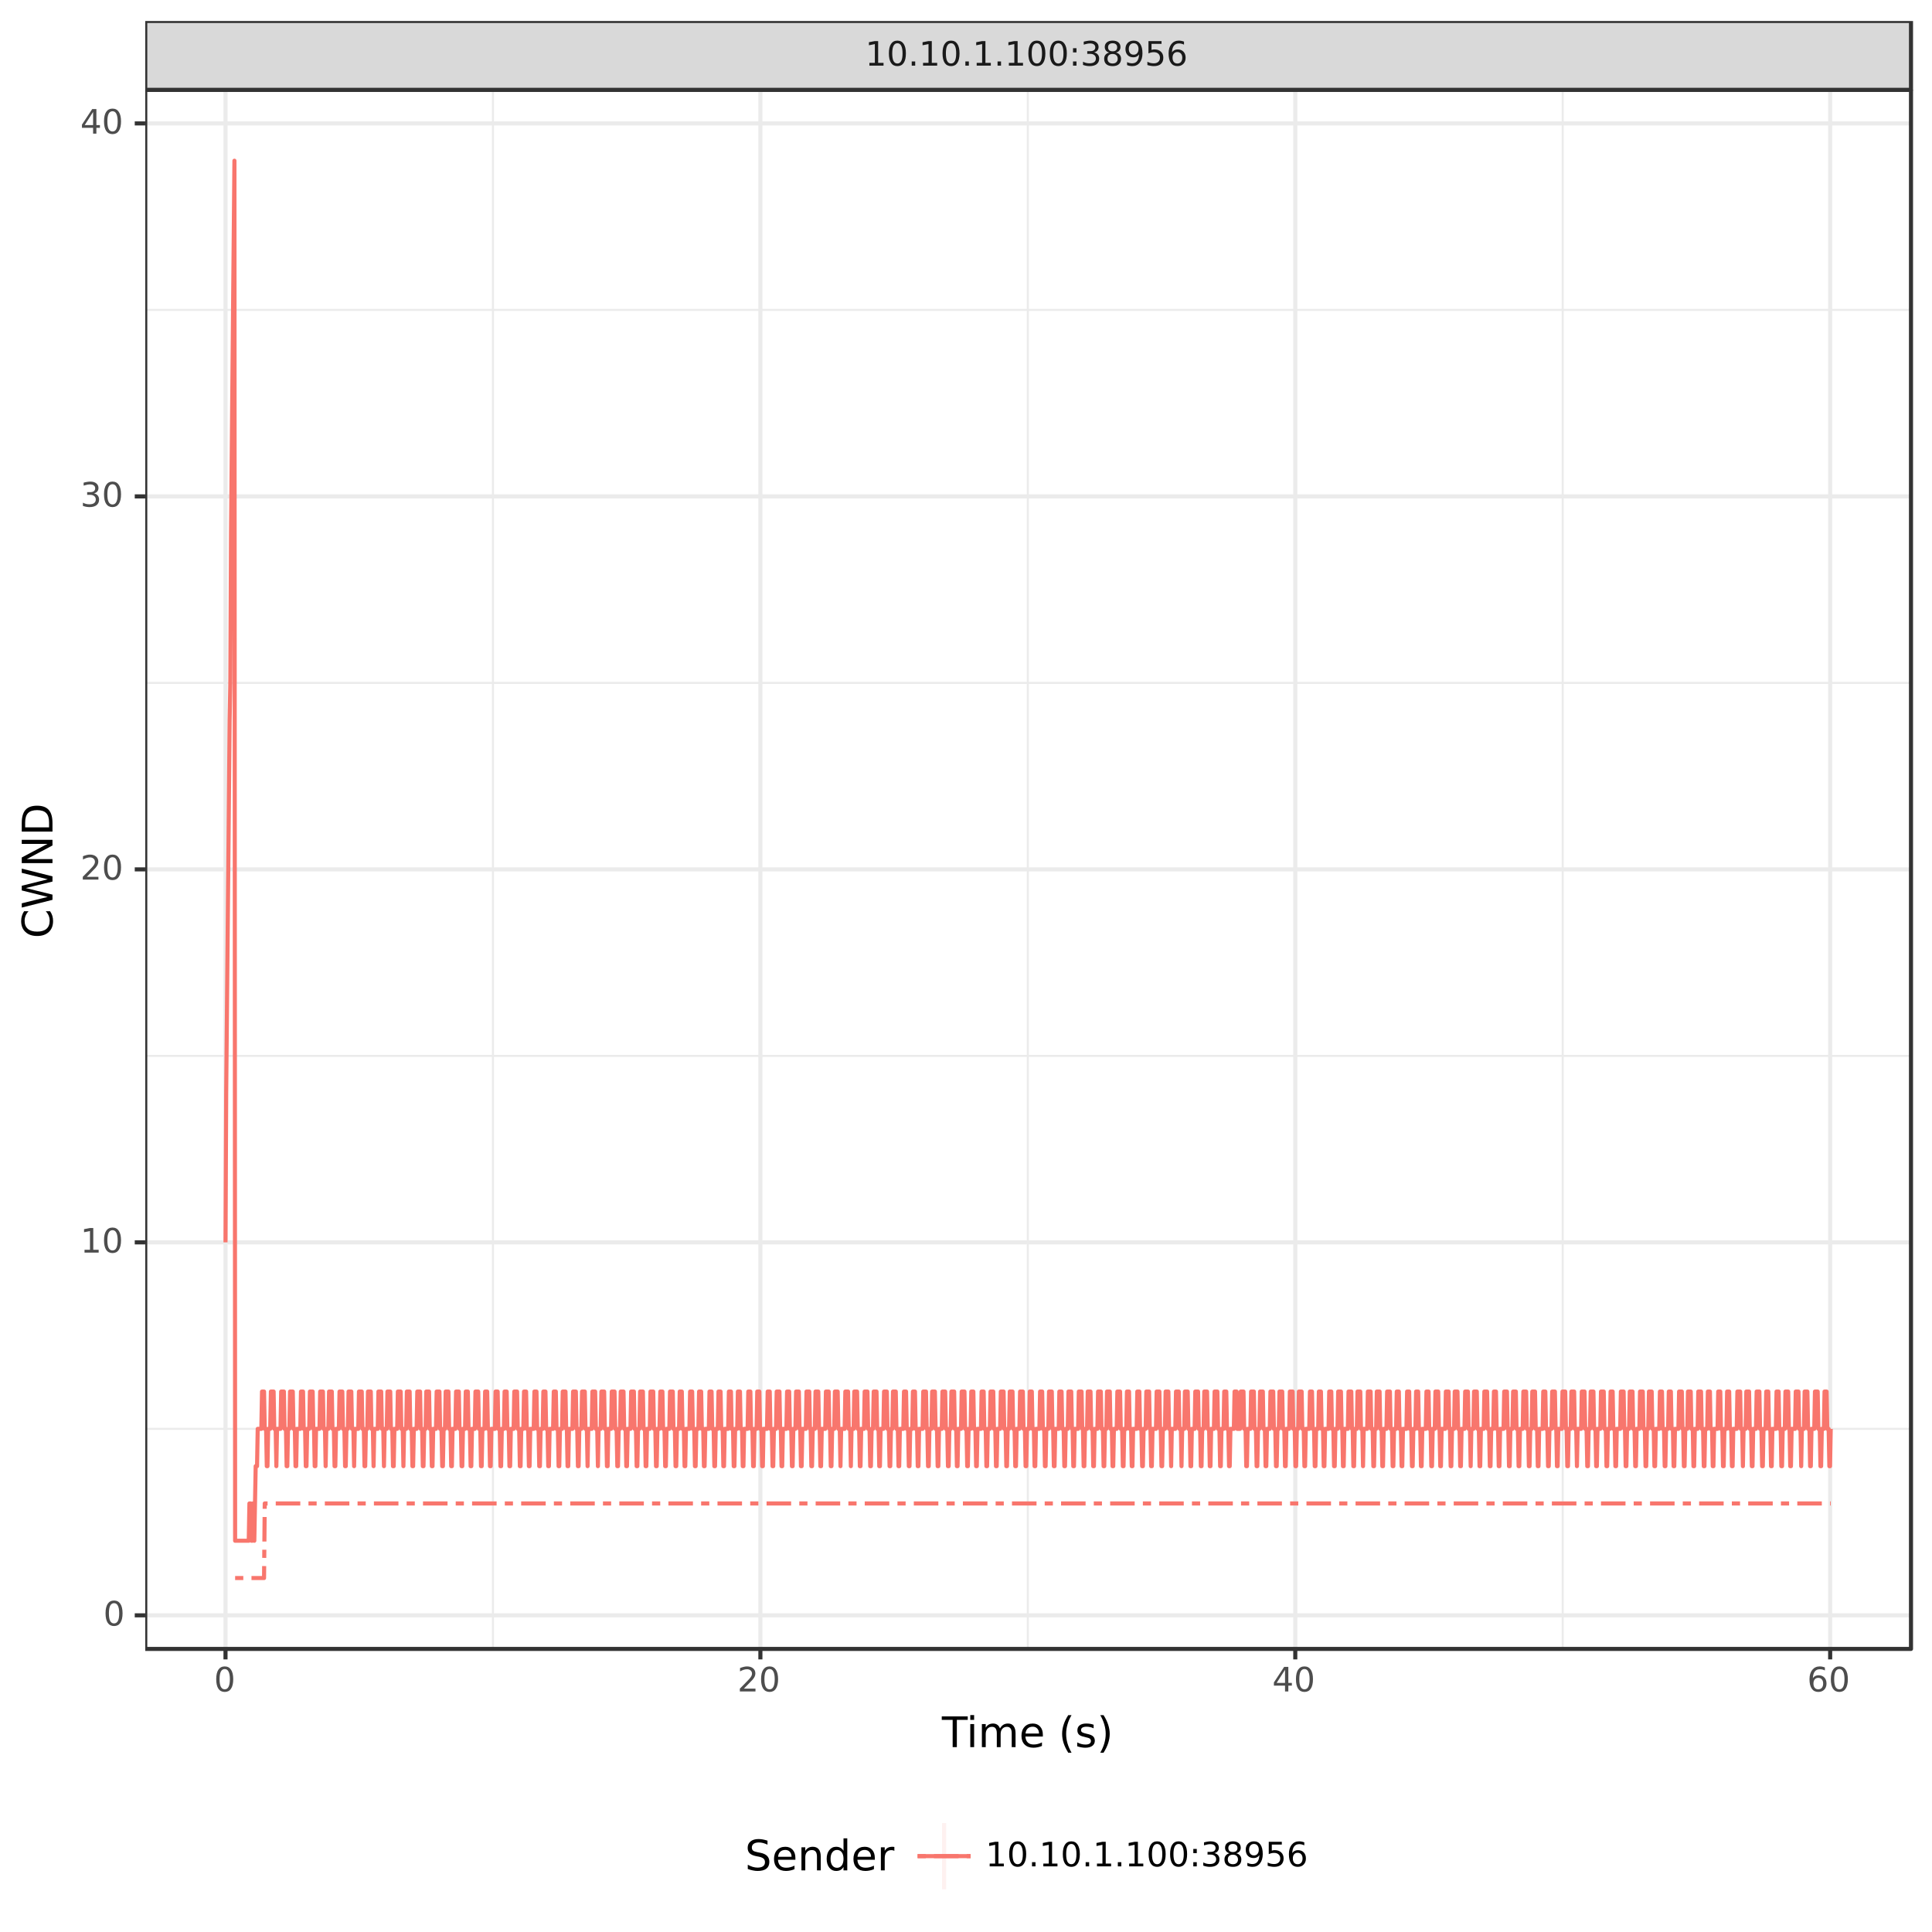 <?xml version="1.0" encoding="UTF-8"?>
<svg xmlns="http://www.w3.org/2000/svg" xmlns:xlink="http://www.w3.org/1999/xlink" width="504pt" height="504pt" viewBox="0 0 504 504" version="1.1">
<defs>
<g>
<symbol overflow="visible" id="glyph0-0">
<path style="stroke:none;" d="M 0.438 1.562 L 0.438 -6.203 L 4.844 -6.203 L 4.844 1.562 Z M 0.938 1.062 L 4.344 1.062 L 4.344 -5.703 L 0.938 -5.703 Z M 0.938 1.062 "/>
</symbol>
<symbol overflow="visible" id="glyph0-1">
<path style="stroke:none;" d="M 1.094 -0.734 L 2.516 -0.734 L 2.516 -5.625 L 0.969 -5.312 L 0.969 -6.109 L 2.5 -6.406 L 3.375 -6.406 L 3.375 -0.734 L 4.781 -0.734 L 4.781 0 L 1.094 0 Z M 1.094 -0.734 "/>
</symbol>
<symbol overflow="visible" id="glyph0-2">
<path style="stroke:none;" d="M 2.797 -5.844 C 2.348 -5.844 2.008 -5.617 1.781 -5.172 C 1.562 -4.734 1.453 -4.078 1.453 -3.203 C 1.453 -2.316 1.562 -1.656 1.781 -1.219 C 2.008 -0.781 2.348 -0.562 2.797 -0.562 C 3.242 -0.562 3.578 -0.781 3.797 -1.219 C 4.023 -1.656 4.141 -2.316 4.141 -3.203 C 4.141 -4.078 4.023 -4.734 3.797 -5.172 C 3.578 -5.617 3.242 -5.844 2.797 -5.844 Z M 2.797 -6.531 C 3.516 -6.531 4.062 -6.242 4.438 -5.672 C 4.82 -5.109 5.016 -4.285 5.016 -3.203 C 5.016 -2.117 4.82 -1.289 4.438 -0.719 C 4.062 -0.156 3.516 0.125 2.797 0.125 C 2.078 0.125 1.523 -0.156 1.141 -0.719 C 0.766 -1.289 0.578 -2.117 0.578 -3.203 C 0.578 -4.285 0.766 -5.109 1.141 -5.672 C 1.523 -6.242 2.078 -6.531 2.797 -6.531 Z M 2.797 -6.531 "/>
</symbol>
<symbol overflow="visible" id="glyph0-3">
<path style="stroke:none;" d="M 0.938 -1.094 L 1.844 -1.094 L 1.844 0 L 0.938 0 Z M 0.938 -1.094 "/>
</symbol>
<symbol overflow="visible" id="glyph0-4">
<path style="stroke:none;" d="M 1.031 -1.094 L 1.938 -1.094 L 1.938 0 L 1.031 0 Z M 1.031 -4.547 L 1.938 -4.547 L 1.938 -3.453 L 1.031 -3.453 Z M 1.031 -4.547 "/>
</symbol>
<symbol overflow="visible" id="glyph0-5">
<path style="stroke:none;" d="M 3.562 -3.453 C 3.977 -3.367 4.301 -3.188 4.531 -2.906 C 4.77 -2.625 4.891 -2.273 4.891 -1.859 C 4.891 -1.234 4.672 -0.742 4.234 -0.391 C 3.805 -0.047 3.191 0.125 2.391 0.125 C 2.117 0.125 1.836 0.098 1.547 0.047 C 1.266 -0.004 0.973 -0.082 0.672 -0.188 L 0.672 -1.031 C 0.91 -0.895 1.172 -0.789 1.453 -0.719 C 1.742 -0.645 2.047 -0.609 2.359 -0.609 C 2.898 -0.609 3.312 -0.711 3.594 -0.922 C 3.883 -1.141 4.031 -1.453 4.031 -1.859 C 4.031 -2.242 3.895 -2.539 3.625 -2.75 C 3.363 -2.969 3 -3.078 2.531 -3.078 L 1.781 -3.078 L 1.781 -3.781 L 2.562 -3.781 C 2.988 -3.781 3.312 -3.863 3.531 -4.031 C 3.758 -4.207 3.875 -4.457 3.875 -4.781 C 3.875 -5.102 3.754 -5.352 3.516 -5.531 C 3.285 -5.707 2.957 -5.797 2.531 -5.797 C 2.289 -5.797 2.035 -5.77 1.766 -5.719 C 1.492 -5.664 1.191 -5.586 0.859 -5.484 L 0.859 -6.25 C 1.191 -6.344 1.5 -6.41 1.781 -6.453 C 2.07 -6.504 2.348 -6.531 2.609 -6.531 C 3.266 -6.531 3.781 -6.379 4.156 -6.078 C 4.539 -5.773 4.734 -5.367 4.734 -4.859 C 4.734 -4.504 4.629 -4.203 4.422 -3.953 C 4.223 -3.711 3.938 -3.547 3.562 -3.453 Z M 3.562 -3.453 "/>
</symbol>
<symbol overflow="visible" id="glyph0-6">
<path style="stroke:none;" d="M 2.797 -3.047 C 2.379 -3.047 2.051 -2.938 1.812 -2.719 C 1.582 -2.5 1.469 -2.191 1.469 -1.797 C 1.469 -1.41 1.582 -1.109 1.812 -0.891 C 2.051 -0.672 2.379 -0.562 2.797 -0.562 C 3.211 -0.562 3.535 -0.672 3.766 -0.891 C 4.004 -1.117 4.125 -1.422 4.125 -1.797 C 4.125 -2.191 4.004 -2.5 3.766 -2.719 C 3.535 -2.938 3.211 -3.047 2.797 -3.047 Z M 1.922 -3.422 C 1.555 -3.504 1.27 -3.672 1.062 -3.922 C 0.852 -4.18 0.75 -4.492 0.75 -4.859 C 0.75 -5.379 0.93 -5.785 1.297 -6.078 C 1.66 -6.379 2.16 -6.531 2.797 -6.531 C 3.43 -6.531 3.93 -6.379 4.297 -6.078 C 4.66 -5.785 4.844 -5.379 4.844 -4.859 C 4.844 -4.492 4.738 -4.18 4.531 -3.922 C 4.32 -3.672 4.035 -3.504 3.672 -3.422 C 4.086 -3.316 4.41 -3.125 4.641 -2.844 C 4.879 -2.562 5 -2.211 5 -1.797 C 5 -1.18 4.805 -0.707 4.422 -0.375 C 4.047 -0.039 3.504 0.125 2.797 0.125 C 2.086 0.125 1.539 -0.039 1.156 -0.375 C 0.781 -0.707 0.594 -1.18 0.594 -1.797 C 0.594 -2.211 0.707 -2.562 0.938 -2.844 C 1.176 -3.125 1.504 -3.316 1.922 -3.422 Z M 1.609 -4.781 C 1.609 -4.445 1.711 -4.188 1.922 -4 C 2.129 -3.82 2.422 -3.734 2.797 -3.734 C 3.172 -3.734 3.461 -3.82 3.672 -4 C 3.879 -4.188 3.984 -4.445 3.984 -4.781 C 3.984 -5.113 3.879 -5.375 3.672 -5.562 C 3.461 -5.75 3.172 -5.844 2.797 -5.844 C 2.422 -5.844 2.129 -5.75 1.922 -5.562 C 1.711 -5.375 1.609 -5.113 1.609 -4.781 Z M 1.609 -4.781 "/>
</symbol>
<symbol overflow="visible" id="glyph0-7">
<path style="stroke:none;" d="M 0.969 -0.141 L 0.969 -0.922 C 1.188 -0.816 1.406 -0.738 1.625 -0.688 C 1.852 -0.633 2.07 -0.609 2.281 -0.609 C 2.852 -0.609 3.289 -0.801 3.594 -1.188 C 3.895 -1.57 4.066 -2.156 4.109 -2.938 C 3.941 -2.688 3.727 -2.492 3.469 -2.359 C 3.219 -2.234 2.941 -2.172 2.641 -2.172 C 1.992 -2.172 1.484 -2.363 1.109 -2.75 C 0.734 -3.145 0.547 -3.676 0.547 -4.344 C 0.547 -5 0.738 -5.523 1.125 -5.922 C 1.52 -6.328 2.039 -6.531 2.688 -6.531 C 3.438 -6.531 4.004 -6.242 4.391 -5.672 C 4.785 -5.109 4.984 -4.285 4.984 -3.203 C 4.984 -2.191 4.742 -1.383 4.266 -0.781 C 3.785 -0.176 3.141 0.125 2.328 0.125 C 2.109 0.125 1.883 0.102 1.656 0.062 C 1.438 0.02 1.207 -0.047 0.969 -0.141 Z M 2.688 -2.859 C 3.082 -2.859 3.391 -2.988 3.609 -3.25 C 3.836 -3.52 3.953 -3.883 3.953 -4.344 C 3.953 -4.801 3.836 -5.164 3.609 -5.438 C 3.391 -5.707 3.082 -5.844 2.688 -5.844 C 2.301 -5.844 1.992 -5.707 1.766 -5.438 C 1.535 -5.164 1.422 -4.801 1.422 -4.344 C 1.422 -3.883 1.535 -3.52 1.766 -3.25 C 1.992 -2.988 2.301 -2.859 2.688 -2.859 Z M 2.688 -2.859 "/>
</symbol>
<symbol overflow="visible" id="glyph0-8">
<path style="stroke:none;" d="M 0.953 -6.406 L 4.359 -6.406 L 4.359 -5.688 L 1.75 -5.688 L 1.75 -4.109 C 1.875 -4.148 2 -4.18 2.125 -4.203 C 2.25 -4.223 2.375 -4.234 2.5 -4.234 C 3.219 -4.234 3.785 -4.035 4.203 -3.641 C 4.617 -3.254 4.828 -2.727 4.828 -2.062 C 4.828 -1.363 4.613 -0.82 4.188 -0.438 C 3.758 -0.062 3.148 0.125 2.359 0.125 C 2.098 0.125 1.828 0.098 1.547 0.047 C 1.266 0.004 0.973 -0.062 0.672 -0.156 L 0.672 -1.016 C 0.93 -0.879 1.195 -0.773 1.469 -0.703 C 1.75 -0.641 2.039 -0.609 2.344 -0.609 C 2.844 -0.609 3.234 -0.738 3.516 -1 C 3.805 -1.258 3.953 -1.613 3.953 -2.062 C 3.953 -2.508 3.805 -2.863 3.516 -3.125 C 3.234 -3.383 2.844 -3.516 2.344 -3.516 C 2.113 -3.516 1.883 -3.488 1.656 -3.438 C 1.426 -3.383 1.191 -3.301 0.953 -3.188 Z M 0.953 -6.406 "/>
</symbol>
<symbol overflow="visible" id="glyph0-9">
<path style="stroke:none;" d="M 2.906 -3.547 C 2.508 -3.547 2.195 -3.41 1.969 -3.141 C 1.75 -2.879 1.641 -2.52 1.641 -2.062 C 1.641 -1.594 1.75 -1.223 1.969 -0.953 C 2.195 -0.691 2.508 -0.562 2.906 -0.562 C 3.289 -0.562 3.598 -0.691 3.828 -0.953 C 4.055 -1.223 4.172 -1.594 4.172 -2.062 C 4.172 -2.52 4.055 -2.879 3.828 -3.141 C 3.598 -3.41 3.289 -3.547 2.906 -3.547 Z M 4.625 -6.266 L 4.625 -5.484 C 4.406 -5.586 4.188 -5.664 3.969 -5.719 C 3.75 -5.77 3.531 -5.797 3.312 -5.797 C 2.738 -5.797 2.301 -5.602 2 -5.219 C 1.695 -4.832 1.523 -4.25 1.484 -3.469 C 1.648 -3.719 1.859 -3.906 2.109 -4.031 C 2.367 -4.164 2.648 -4.234 2.953 -4.234 C 3.598 -4.234 4.109 -4.035 4.484 -3.641 C 4.859 -3.254 5.047 -2.727 5.047 -2.062 C 5.047 -1.395 4.848 -0.863 4.453 -0.469 C 4.066 -0.07 3.551 0.125 2.906 0.125 C 2.164 0.125 1.598 -0.156 1.203 -0.719 C 0.805 -1.289 0.609 -2.117 0.609 -3.203 C 0.609 -4.211 0.848 -5.02 1.328 -5.625 C 1.816 -6.227 2.461 -6.531 3.266 -6.531 C 3.484 -6.531 3.703 -6.508 3.922 -6.469 C 4.148 -6.426 4.383 -6.359 4.625 -6.266 Z M 4.625 -6.266 "/>
</symbol>
<symbol overflow="visible" id="glyph0-10">
<path style="stroke:none;" d="M 1.688 -0.734 L 4.719 -0.734 L 4.719 0 L 0.641 0 L 0.641 -0.734 C 0.973 -1.066 1.422 -1.52 1.984 -2.094 C 2.555 -2.676 2.914 -3.051 3.062 -3.219 C 3.344 -3.531 3.535 -3.789 3.641 -4 C 3.754 -4.219 3.812 -4.43 3.812 -4.641 C 3.812 -4.984 3.691 -5.258 3.453 -5.469 C 3.211 -5.688 2.898 -5.797 2.516 -5.797 C 2.242 -5.797 1.957 -5.75 1.656 -5.656 C 1.352 -5.562 1.031 -5.422 0.688 -5.234 L 0.688 -6.109 C 1.039 -6.242 1.367 -6.348 1.672 -6.422 C 1.973 -6.492 2.25 -6.531 2.5 -6.531 C 3.164 -6.531 3.695 -6.363 4.094 -6.031 C 4.488 -5.695 4.688 -5.254 4.688 -4.703 C 4.688 -4.43 4.633 -4.176 4.531 -3.938 C 4.438 -3.707 4.258 -3.43 4 -3.109 C 3.926 -3.023 3.695 -2.785 3.312 -2.391 C 2.926 -1.992 2.383 -1.441 1.688 -0.734 Z M 1.688 -0.734 "/>
</symbol>
<symbol overflow="visible" id="glyph0-11">
<path style="stroke:none;" d="M 3.328 -5.656 L 1.141 -2.234 L 3.328 -2.234 Z M 3.094 -6.406 L 4.188 -6.406 L 4.188 -2.234 L 5.109 -2.234 L 5.109 -1.516 L 4.188 -1.516 L 4.188 0 L 3.328 0 L 3.328 -1.516 L 0.422 -1.516 L 0.422 -2.344 Z M 3.094 -6.406 "/>
</symbol>
<symbol overflow="visible" id="glyph1-0">
<path style="stroke:none;" d="M 0.547 1.938 L 0.547 -7.75 L 6.047 -7.75 L 6.047 1.938 Z M 1.172 1.328 L 5.438 1.328 L 5.438 -7.141 L 1.172 -7.141 Z M 1.172 1.328 "/>
</symbol>
<symbol overflow="visible" id="glyph1-1">
<path style="stroke:none;" d="M -0.031 -8.016 L 6.75 -8.016 L 6.75 -7.109 L 3.906 -7.109 L 3.906 0 L 2.812 0 L 2.812 -7.109 L -0.031 -7.109 Z M -0.031 -8.016 "/>
</symbol>
<symbol overflow="visible" id="glyph1-2">
<path style="stroke:none;" d="M 1.031 -6.016 L 2.031 -6.016 L 2.031 0 L 1.031 0 Z M 1.031 -8.359 L 2.031 -8.359 L 2.031 -7.109 L 1.031 -7.109 Z M 1.031 -8.359 "/>
</symbol>
<symbol overflow="visible" id="glyph1-3">
<path style="stroke:none;" d="M 5.719 -4.859 C 5.969 -5.305 6.266 -5.633 6.609 -5.844 C 6.953 -6.051 7.359 -6.156 7.828 -6.156 C 8.453 -6.156 8.93 -5.938 9.266 -5.5 C 9.609 -5.062 9.781 -4.438 9.781 -3.625 L 9.781 0 L 8.781 0 L 8.781 -3.594 C 8.781 -4.176 8.676 -4.602 8.469 -4.875 C 8.27 -5.156 7.961 -5.297 7.547 -5.297 C 7.035 -5.297 6.629 -5.125 6.328 -4.781 C 6.035 -4.445 5.891 -3.988 5.891 -3.406 L 5.891 0 L 4.891 0 L 4.891 -3.594 C 4.891 -4.176 4.785 -4.602 4.578 -4.875 C 4.379 -5.156 4.066 -5.297 3.641 -5.297 C 3.141 -5.297 2.738 -5.125 2.438 -4.781 C 2.145 -4.445 2 -3.988 2 -3.406 L 2 0 L 1 0 L 1 -6.016 L 2 -6.016 L 2 -5.078 C 2.219 -5.453 2.484 -5.723 2.797 -5.891 C 3.117 -6.066 3.492 -6.156 3.922 -6.156 C 4.359 -6.156 4.727 -6.047 5.031 -5.828 C 5.344 -5.609 5.57 -5.285 5.719 -4.859 Z M 5.719 -4.859 "/>
</symbol>
<symbol overflow="visible" id="glyph1-4">
<path style="stroke:none;" d="M 6.188 -3.25 L 6.188 -2.766 L 1.641 -2.766 C 1.68 -2.086 1.883 -1.57 2.25 -1.219 C 2.613 -0.863 3.125 -0.688 3.781 -0.688 C 4.164 -0.688 4.535 -0.734 4.891 -0.828 C 5.242 -0.922 5.598 -1.055 5.953 -1.234 L 5.953 -0.312 C 5.598 -0.156 5.234 -0.039 4.859 0.031 C 4.484 0.113 4.109 0.156 3.734 0.156 C 2.766 0.156 2 -0.117 1.438 -0.672 C 0.883 -1.234 0.609 -1.992 0.609 -2.953 C 0.609 -3.93 0.875 -4.707 1.406 -5.281 C 1.938 -5.863 2.656 -6.156 3.562 -6.156 C 4.363 -6.156 5 -5.895 5.469 -5.375 C 5.945 -4.852 6.188 -4.145 6.188 -3.25 Z M 5.188 -3.547 C 5.188 -4.086 5.035 -4.52 4.734 -4.844 C 4.441 -5.164 4.051 -5.328 3.562 -5.328 C 3.008 -5.328 2.566 -5.172 2.234 -4.859 C 1.91 -4.547 1.723 -4.109 1.672 -3.547 Z M 5.188 -3.547 "/>
</symbol>
<symbol overflow="visible" id="glyph1-5">
<path style="stroke:none;" d=""/>
</symbol>
<symbol overflow="visible" id="glyph1-6">
<path style="stroke:none;" d="M 3.406 -8.344 C 2.926 -7.52 2.57 -6.703 2.344 -5.891 C 2.113 -5.086 2 -4.273 2 -3.453 C 2 -2.629 2.113 -1.812 2.344 -1 C 2.582 -0.188 2.938 0.629 3.406 1.453 L 2.547 1.453 C 2.016 0.609 1.613 -0.219 1.344 -1.031 C 1.082 -1.844 0.953 -2.648 0.953 -3.453 C 0.953 -4.254 1.082 -5.055 1.344 -5.859 C 1.602 -6.672 2.004 -7.5 2.547 -8.344 Z M 3.406 -8.344 "/>
</symbol>
<symbol overflow="visible" id="glyph1-7">
<path style="stroke:none;" d="M 4.875 -5.844 L 4.875 -4.906 C 4.594 -5.051 4.301 -5.156 4 -5.219 C 3.695 -5.289 3.383 -5.328 3.062 -5.328 C 2.57 -5.328 2.203 -5.25 1.953 -5.094 C 1.711 -4.945 1.594 -4.727 1.594 -4.438 C 1.594 -4.207 1.68 -4.023 1.859 -3.891 C 2.035 -3.766 2.391 -3.641 2.922 -3.516 L 3.25 -3.438 C 3.957 -3.289 4.457 -3.078 4.75 -2.797 C 5.039 -2.523 5.188 -2.145 5.188 -1.656 C 5.188 -1.102 4.969 -0.66 4.531 -0.328 C 4.094 -0.004 3.484 0.156 2.703 0.156 C 2.379 0.156 2.039 0.125 1.688 0.062 C 1.344 0 0.977 -0.094 0.594 -0.219 L 0.594 -1.234 C 0.957 -1.047 1.316 -0.906 1.672 -0.812 C 2.023 -0.719 2.379 -0.672 2.734 -0.672 C 3.191 -0.672 3.547 -0.75 3.797 -0.906 C 4.047 -1.07 4.172 -1.297 4.172 -1.578 C 4.172 -1.848 4.082 -2.055 3.906 -2.203 C 3.727 -2.348 3.332 -2.484 2.719 -2.609 L 2.375 -2.703 C 1.758 -2.828 1.316 -3.02 1.047 -3.281 C 0.773 -3.551 0.641 -3.922 0.641 -4.391 C 0.641 -4.953 0.836 -5.383 1.234 -5.688 C 1.641 -6 2.211 -6.156 2.953 -6.156 C 3.316 -6.156 3.66 -6.129 3.984 -6.078 C 4.305 -6.023 4.602 -5.945 4.875 -5.844 Z M 4.875 -5.844 "/>
</symbol>
<symbol overflow="visible" id="glyph1-8">
<path style="stroke:none;" d="M 0.875 -8.344 L 1.734 -8.344 C 2.273 -7.5 2.676 -6.672 2.938 -5.859 C 3.207 -5.055 3.344 -4.254 3.344 -3.453 C 3.344 -2.648 3.207 -1.844 2.938 -1.031 C 2.676 -0.219 2.273 0.609 1.734 1.453 L 0.875 1.453 C 1.352 0.629 1.707 -0.188 1.938 -1 C 2.176 -1.812 2.297 -2.629 2.297 -3.453 C 2.297 -4.273 2.176 -5.086 1.938 -5.891 C 1.707 -6.703 1.352 -7.52 0.875 -8.344 Z M 0.875 -8.344 "/>
</symbol>
<symbol overflow="visible" id="glyph1-9">
<path style="stroke:none;" d="M 5.891 -7.75 L 5.891 -6.703 C 5.473 -6.898 5.082 -7.047 4.719 -7.141 C 4.352 -7.234 4 -7.281 3.656 -7.281 C 3.07 -7.281 2.617 -7.164 2.297 -6.938 C 1.973 -6.707 1.812 -6.383 1.812 -5.969 C 1.812 -5.613 1.914 -5.344 2.125 -5.156 C 2.344 -4.977 2.75 -4.832 3.344 -4.719 L 4 -4.594 C 4.812 -4.438 5.41 -4.16 5.797 -3.766 C 6.18 -3.379 6.375 -2.863 6.375 -2.219 C 6.375 -1.438 6.113 -0.844 5.594 -0.438 C 5.07 -0.039 4.305 0.156 3.297 0.156 C 2.922 0.156 2.516 0.109 2.078 0.016 C 1.648 -0.066 1.207 -0.191 0.75 -0.359 L 0.75 -1.469 C 1.195 -1.219 1.629 -1.031 2.047 -0.906 C 2.473 -0.781 2.891 -0.719 3.297 -0.719 C 3.922 -0.719 4.398 -0.836 4.734 -1.078 C 5.066 -1.328 5.234 -1.676 5.234 -2.125 C 5.234 -2.52 5.113 -2.828 4.875 -3.047 C 4.633 -3.273 4.238 -3.445 3.688 -3.562 L 3.031 -3.688 C 2.219 -3.844 1.629 -4.094 1.266 -4.438 C 0.898 -4.781 0.719 -5.258 0.719 -5.875 C 0.719 -6.582 0.969 -7.141 1.469 -7.547 C 1.969 -7.961 2.66 -8.172 3.547 -8.172 C 3.922 -8.172 4.301 -8.133 4.688 -8.062 C 5.082 -7.988 5.484 -7.883 5.891 -7.75 Z M 5.891 -7.75 "/>
</symbol>
<symbol overflow="visible" id="glyph1-10">
<path style="stroke:none;" d="M 6.031 -3.625 L 6.031 0 L 5.047 0 L 5.047 -3.594 C 5.047 -4.164 4.938 -4.594 4.719 -4.875 C 4.5 -5.156 4.164 -5.297 3.719 -5.297 C 3.188 -5.297 2.766 -5.125 2.453 -4.781 C 2.148 -4.445 2 -3.988 2 -3.406 L 2 0 L 1 0 L 1 -6.016 L 2 -6.016 L 2 -5.078 C 2.227 -5.441 2.504 -5.711 2.828 -5.891 C 3.148 -6.066 3.52 -6.156 3.938 -6.156 C 4.625 -6.156 5.145 -5.941 5.5 -5.516 C 5.852 -5.086 6.031 -4.457 6.031 -3.625 Z M 6.031 -3.625 "/>
</symbol>
<symbol overflow="visible" id="glyph1-11">
<path style="stroke:none;" d="M 5 -5.109 L 5 -8.359 L 5.984 -8.359 L 5.984 0 L 5 0 L 5 -0.906 C 4.789 -0.539 4.523 -0.27 4.203 -0.094 C 3.891 0.07 3.508 0.156 3.062 0.156 C 2.344 0.156 1.754 -0.129 1.297 -0.703 C 0.836 -1.285 0.609 -2.051 0.609 -3 C 0.609 -3.945 0.836 -4.707 1.297 -5.281 C 1.754 -5.863 2.344 -6.156 3.062 -6.156 C 3.508 -6.156 3.891 -6.066 4.203 -5.891 C 4.523 -5.723 4.789 -5.461 5 -5.109 Z M 1.625 -3 C 1.625 -2.27 1.773 -1.695 2.078 -1.281 C 2.379 -0.875 2.789 -0.672 3.312 -0.672 C 3.832 -0.672 4.242 -0.875 4.547 -1.281 C 4.848 -1.695 5 -2.27 5 -3 C 5 -3.727 4.848 -4.297 4.547 -4.703 C 4.242 -5.117 3.832 -5.328 3.312 -5.328 C 2.789 -5.328 2.379 -5.117 2.078 -4.703 C 1.773 -4.297 1.625 -3.727 1.625 -3 Z M 1.625 -3 "/>
</symbol>
<symbol overflow="visible" id="glyph1-12">
<path style="stroke:none;" d="M 4.516 -5.094 C 4.41 -5.156 4.289 -5.203 4.156 -5.234 C 4.031 -5.266 3.891 -5.281 3.734 -5.281 C 3.172 -5.281 2.738 -5.098 2.438 -4.734 C 2.145 -4.367 2 -3.848 2 -3.172 L 2 0 L 1 0 L 1 -6.016 L 2 -6.016 L 2 -5.078 C 2.195 -5.441 2.461 -5.711 2.797 -5.891 C 3.129 -6.066 3.535 -6.156 4.016 -6.156 C 4.086 -6.156 4.16 -6.148 4.234 -6.141 C 4.316 -6.141 4.41 -6.129 4.516 -6.109 Z M 4.516 -5.094 "/>
</symbol>
<symbol overflow="visible" id="glyph2-0">
<path style="stroke:none;" d="M 1.938 -0.547 L -7.75 -0.547 L -7.75 -6.047 L 1.938 -6.047 Z M 1.328 -1.172 L 1.328 -5.438 L -7.141 -5.438 L -7.141 -1.172 Z M 1.328 -1.172 "/>
</symbol>
<symbol overflow="visible" id="glyph2-1">
<path style="stroke:none;" d="M -7.406 -7.078 L -6.25 -7.078 C -6.594 -6.711 -6.848 -6.32 -7.016 -5.906 C -7.18 -5.5 -7.266 -5.062 -7.266 -4.594 C -7.266 -3.676 -6.984 -2.973 -6.422 -2.484 C -5.867 -2.004 -5.062 -1.766 -4 -1.766 C -2.945 -1.766 -2.141 -2.004 -1.578 -2.484 C -1.016 -2.973 -0.734 -3.676 -0.734 -4.594 C -0.734 -5.062 -0.816 -5.5 -0.984 -5.906 C -1.148 -6.32 -1.406 -6.711 -1.75 -7.078 L -0.625 -7.078 C -0.363 -6.703 -0.164 -6.301 -0.031 -5.875 C 0.094 -5.457 0.156 -5.008 0.156 -4.531 C 0.156 -3.32 -0.211 -2.367 -0.953 -1.672 C -1.703 -0.973 -2.719 -0.625 -4 -0.625 C -5.289 -0.625 -6.305 -0.973 -7.047 -1.672 C -7.797 -2.367 -8.172 -3.32 -8.172 -4.531 C -8.172 -5.008 -8.102 -5.461 -7.969 -5.891 C -7.844 -6.316 -7.656 -6.711 -7.406 -7.078 Z M -7.406 -7.078 "/>
</symbol>
<symbol overflow="visible" id="glyph2-2">
<path style="stroke:none;" d="M -8.016 -0.359 L -8.016 -1.469 L -1.234 -3.141 L -8.016 -4.828 L -8.016 -6.047 L -1.234 -7.734 L -8.016 -9.422 L -8.016 -10.516 L 0 -8.5 L 0 -7.141 L -6.969 -5.453 L 0 -3.734 L 0 -2.375 Z M -8.016 -0.359 "/>
</symbol>
<symbol overflow="visible" id="glyph2-3">
<path style="stroke:none;" d="M -8.016 -1.078 L -8.016 -2.547 L -1.312 -6.094 L -8.016 -6.094 L -8.016 -7.156 L 0 -7.156 L 0 -5.688 L -6.703 -2.125 L 0 -2.125 L 0 -1.078 Z M -8.016 -1.078 "/>
</symbol>
<symbol overflow="visible" id="glyph2-4">
<path style="stroke:none;" d="M -7.125 -2.172 L -0.891 -2.172 L -0.891 -3.469 C -0.891 -4.582 -1.141 -5.395 -1.641 -5.906 C -2.141 -6.414 -2.93 -6.672 -4.016 -6.672 C -5.086 -6.672 -5.875 -6.414 -6.375 -5.906 C -6.875 -5.395 -7.125 -4.582 -7.125 -3.469 Z M -8.016 -1.078 L -8.016 -3.312 C -8.016 -4.863 -7.691 -6.004 -7.047 -6.734 C -6.398 -7.461 -5.391 -7.828 -4.016 -7.828 C -2.629 -7.828 -1.613 -7.457 -0.969 -6.719 C -0.32 -5.988 0 -4.852 0 -3.312 L 0 -1.078 Z M -8.016 -1.078 "/>
</symbol>
</g>
<clipPath id="clip1">
  <path d="M 37.891 23.438 L 499 23.438 L 499 431 L 37.891 431 Z M 37.891 23.438 "/>
</clipPath>
<clipPath id="clip2">
  <path d="M 37.891 372 L 499 372 L 499 374 L 37.891 374 Z M 37.891 372 "/>
</clipPath>
<clipPath id="clip3">
  <path d="M 37.891 275 L 499 275 L 499 276 L 37.891 276 Z M 37.891 275 "/>
</clipPath>
<clipPath id="clip4">
  <path d="M 37.891 177 L 499 177 L 499 179 L 37.891 179 Z M 37.891 177 "/>
</clipPath>
<clipPath id="clip5">
  <path d="M 37.891 80 L 499 80 L 499 82 L 37.891 82 Z M 37.891 80 "/>
</clipPath>
<clipPath id="clip6">
  <path d="M 128 23.438 L 129 23.438 L 129 431 L 128 431 Z M 128 23.438 "/>
</clipPath>
<clipPath id="clip7">
  <path d="M 267 23.438 L 269 23.438 L 269 431 L 267 431 Z M 267 23.438 "/>
</clipPath>
<clipPath id="clip8">
  <path d="M 407 23.438 L 408 23.438 L 408 431 L 407 431 Z M 407 23.438 "/>
</clipPath>
<clipPath id="clip9">
  <path d="M 37.891 420 L 499.52 420 L 499.52 422 L 37.891 422 Z M 37.891 420 "/>
</clipPath>
<clipPath id="clip10">
  <path d="M 37.891 323 L 499.52 323 L 499.52 325 L 37.891 325 Z M 37.891 323 "/>
</clipPath>
<clipPath id="clip11">
  <path d="M 37.891 226 L 499.52 226 L 499.52 228 L 37.891 228 Z M 37.891 226 "/>
</clipPath>
<clipPath id="clip12">
  <path d="M 37.891 128 L 499.52 128 L 499.52 131 L 37.891 131 Z M 37.891 128 "/>
</clipPath>
<clipPath id="clip13">
  <path d="M 37.891 31 L 499.52 31 L 499.52 33 L 37.891 33 Z M 37.891 31 "/>
</clipPath>
<clipPath id="clip14">
  <path d="M 58 23.438 L 60 23.438 L 60 431 L 58 431 Z M 58 23.438 "/>
</clipPath>
<clipPath id="clip15">
  <path d="M 197 23.438 L 199 23.438 L 199 431 L 197 431 Z M 197 23.438 "/>
</clipPath>
<clipPath id="clip16">
  <path d="M 337 23.438 L 339 23.438 L 339 431 L 337 431 Z M 337 23.438 "/>
</clipPath>
<clipPath id="clip17">
  <path d="M 476 23.438 L 478 23.438 L 478 431 L 476 431 Z M 476 23.438 "/>
</clipPath>
<clipPath id="clip18">
  <path d="M 37.891 23.438 L 499.52 23.438 L 499.52 431 L 37.891 431 Z M 37.891 23.438 "/>
</clipPath>
<clipPath id="clip19">
  <path d="M 37.891 5.48 L 499 5.48 L 499 24 L 37.891 24 Z M 37.891 5.48 "/>
</clipPath>
<clipPath id="clip20">
  <path d="M 37.891 5.48 L 499.52 5.48 L 499.52 24 L 37.891 24 Z M 37.891 5.48 "/>
</clipPath>
</defs>
<g id="surface1">
<rect x="0" y="0" width="504" height="504" style="fill:rgb(100%,100%,100%);fill-opacity:1;stroke:none;"/>
<rect x="0" y="0" width="504" height="504" style="fill:rgb(100%,100%,100%);fill-opacity:1;stroke:none;"/>
<path style="fill:none;stroke-width:1.067;stroke-linecap:round;stroke-linejoin:round;stroke:rgb(100%,100%,100%);stroke-opacity:1;stroke-miterlimit:10;" d="M 0 504 L 504 504 L 504 0 L 0 0 Z M 0 504 "/>
<g clip-path="url(#clip1)" clip-rule="nonzero">
<path style=" stroke:none;fill-rule:nonzero;fill:rgb(100%,100%,100%);fill-opacity:1;" d="M 37.891 430.152 L 498.52 430.152 L 498.52 23.438 L 37.891 23.438 Z M 37.891 430.152 "/>
</g>
<g clip-path="url(#clip2)" clip-rule="nonzero">
<path style="fill:none;stroke-width:0.533;stroke-linecap:butt;stroke-linejoin:round;stroke:rgb(92.157%,92.157%,92.157%);stroke-opacity:1;stroke-miterlimit:10;" d="M 37.891 372.746 L 498.52 372.746 "/>
</g>
<g clip-path="url(#clip3)" clip-rule="nonzero">
<path style="fill:none;stroke-width:0.533;stroke-linecap:butt;stroke-linejoin:round;stroke:rgb(92.157%,92.157%,92.157%);stroke-opacity:1;stroke-miterlimit:10;" d="M 37.891 275.445 L 498.52 275.445 "/>
</g>
<g clip-path="url(#clip4)" clip-rule="nonzero">
<path style="fill:none;stroke-width:0.533;stroke-linecap:butt;stroke-linejoin:round;stroke:rgb(92.157%,92.157%,92.157%);stroke-opacity:1;stroke-miterlimit:10;" d="M 37.891 178.145 L 498.52 178.145 "/>
</g>
<g clip-path="url(#clip5)" clip-rule="nonzero">
<path style="fill:none;stroke-width:0.533;stroke-linecap:butt;stroke-linejoin:round;stroke:rgb(92.157%,92.157%,92.157%);stroke-opacity:1;stroke-miterlimit:10;" d="M 37.891 80.844 L 498.52 80.844 "/>
</g>
<g clip-path="url(#clip6)" clip-rule="nonzero">
<path style="fill:none;stroke-width:0.533;stroke-linecap:butt;stroke-linejoin:round;stroke:rgb(92.157%,92.157%,92.157%);stroke-opacity:1;stroke-miterlimit:10;" d="M 128.594 430.152 L 128.594 23.438 "/>
</g>
<g clip-path="url(#clip7)" clip-rule="nonzero">
<path style="fill:none;stroke-width:0.533;stroke-linecap:butt;stroke-linejoin:round;stroke:rgb(92.157%,92.157%,92.157%);stroke-opacity:1;stroke-miterlimit:10;" d="M 268.129 430.152 L 268.129 23.438 "/>
</g>
<g clip-path="url(#clip8)" clip-rule="nonzero">
<path style="fill:none;stroke-width:0.533;stroke-linecap:butt;stroke-linejoin:round;stroke:rgb(92.157%,92.157%,92.157%);stroke-opacity:1;stroke-miterlimit:10;" d="M 407.664 430.152 L 407.664 23.438 "/>
</g>
<g clip-path="url(#clip9)" clip-rule="nonzero">
<path style="fill:none;stroke-width:1.067;stroke-linecap:butt;stroke-linejoin:round;stroke:rgb(92.157%,92.157%,92.157%);stroke-opacity:1;stroke-miterlimit:10;" d="M 37.891 421.395 L 498.52 421.395 "/>
</g>
<g clip-path="url(#clip10)" clip-rule="nonzero">
<path style="fill:none;stroke-width:1.067;stroke-linecap:butt;stroke-linejoin:round;stroke:rgb(92.157%,92.157%,92.157%);stroke-opacity:1;stroke-miterlimit:10;" d="M 37.891 324.094 L 498.52 324.094 "/>
</g>
<g clip-path="url(#clip11)" clip-rule="nonzero">
<path style="fill:none;stroke-width:1.067;stroke-linecap:butt;stroke-linejoin:round;stroke:rgb(92.157%,92.157%,92.157%);stroke-opacity:1;stroke-miterlimit:10;" d="M 37.891 226.797 L 498.52 226.797 "/>
</g>
<g clip-path="url(#clip12)" clip-rule="nonzero">
<path style="fill:none;stroke-width:1.067;stroke-linecap:butt;stroke-linejoin:round;stroke:rgb(92.157%,92.157%,92.157%);stroke-opacity:1;stroke-miterlimit:10;" d="M 37.891 129.496 L 498.52 129.496 "/>
</g>
<g clip-path="url(#clip13)" clip-rule="nonzero">
<path style="fill:none;stroke-width:1.067;stroke-linecap:butt;stroke-linejoin:round;stroke:rgb(92.157%,92.157%,92.157%);stroke-opacity:1;stroke-miterlimit:10;" d="M 37.891 32.195 L 498.52 32.195 "/>
</g>
<g clip-path="url(#clip14)" clip-rule="nonzero">
<path style="fill:none;stroke-width:1.067;stroke-linecap:butt;stroke-linejoin:round;stroke:rgb(92.157%,92.157%,92.157%);stroke-opacity:1;stroke-miterlimit:10;" d="M 58.828 430.152 L 58.828 23.438 "/>
</g>
<g clip-path="url(#clip15)" clip-rule="nonzero">
<path style="fill:none;stroke-width:1.067;stroke-linecap:butt;stroke-linejoin:round;stroke:rgb(92.157%,92.157%,92.157%);stroke-opacity:1;stroke-miterlimit:10;" d="M 198.363 430.152 L 198.363 23.438 "/>
</g>
<g clip-path="url(#clip16)" clip-rule="nonzero">
<path style="fill:none;stroke-width:1.067;stroke-linecap:butt;stroke-linejoin:round;stroke:rgb(92.157%,92.157%,92.157%);stroke-opacity:1;stroke-miterlimit:10;" d="M 337.898 430.152 L 337.898 23.438 "/>
</g>
<g clip-path="url(#clip17)" clip-rule="nonzero">
<path style="fill:none;stroke-width:1.067;stroke-linecap:butt;stroke-linejoin:round;stroke:rgb(92.157%,92.157%,92.157%);stroke-opacity:1;stroke-miterlimit:10;" d="M 477.434 430.152 L 477.434 23.438 "/>
</g>
<path style="fill:none;stroke-width:1.067;stroke-linecap:butt;stroke-linejoin:round;stroke:rgb(97.255%,46.275%,42.745%);stroke-opacity:1;stroke-miterlimit:1;" d="M 58.828 324.094 L 59.008 285.176 L 59.367 246.254 L 59.551 226.797 L 59.727 207.336 L 59.906 187.875 L 60.086 178.145 L 60.262 139.227 L 60.621 100.305 L 60.797 80.844 L 60.977 61.387 L 61.156 41.926 L 61.336 401.934 L 64.891 401.934 L 65.066 392.207 L 65.422 392.207 L 65.621 401.934 L 65.805 401.934 L 65.98 392.207 L 66.164 392.207 L 66.34 401.934 L 66.52 392.207 L 66.699 382.477 L 67.055 382.477 L 67.23 372.746 L 68.172 372.746 L 68.352 363.016 L 68.883 363.016 L 69.062 372.746 L 69.418 372.746 L 69.598 382.477 L 69.777 382.477 L 69.957 372.746 L 70.488 372.746 L 70.668 363.016 L 71.379 363.016 L 71.555 372.746 L 71.914 372.746 L 72.094 382.477 L 72.27 372.746 L 73.168 372.746 L 73.348 363.016 L 74.062 363.016 L 74.238 372.746 L 74.598 372.746 L 74.773 382.477 L 74.953 382.477 L 75.133 372.746 L 75.488 372.746 L 75.668 363.016 L 76.379 363.016 L 76.559 372.746 L 76.914 372.746 L 77.094 382.477 L 77.27 382.477 L 77.449 372.746 L 78.34 372.746 L 78.516 363.016 L 79.051 363.016 L 79.23 372.746 L 79.59 372.746 L 79.77 382.477 L 79.949 382.477 L 80.133 372.746 L 80.668 372.746 L 80.848 363.016 L 81.562 363.016 L 81.742 372.746 L 81.918 372.746 L 82.094 382.477 L 82.273 382.477 L 82.453 372.746 L 83.344 372.746 L 83.523 363.016 L 84.238 363.016 L 84.418 372.746 L 84.773 372.746 L 84.949 382.477 L 85.129 372.746 L 85.664 372.746 L 85.844 363.016 L 86.559 363.016 L 86.738 372.746 L 87.098 372.746 L 87.277 382.477 L 87.477 382.477 L 87.66 372.746 L 88.391 372.746 L 88.574 363.016 L 89.297 363.016 L 89.477 372.746 L 89.84 372.746 L 90.02 382.477 L 90.199 382.477 L 90.383 372.746 L 90.75 372.746 L 90.93 363.016 L 91.648 363.016 L 91.832 372.746 L 92.191 372.746 L 92.375 382.477 L 92.555 372.746 L 93.457 372.746 L 93.641 363.016 L 94.367 363.016 L 94.547 372.746 L 94.91 372.746 L 95.09 382.477 L 95.273 382.477 L 95.453 372.746 L 95.816 372.746 L 95.996 363.016 L 96.727 363.016 L 96.906 372.746 L 97.27 372.746 L 97.453 382.477 L 97.633 372.746 L 98.539 372.746 L 98.719 363.016 L 99.441 363.016 L 99.621 372.746 L 99.984 372.746 L 100.164 382.477 L 100.344 372.746 L 100.891 372.746 L 101.074 363.016 L 101.801 363.016 L 101.98 372.746 L 102.34 372.746 L 102.523 382.477 L 102.707 382.477 L 102.891 372.746 L 103.609 372.746 L 103.789 363.016 L 104.516 363.016 L 104.699 372.746 L 105.059 372.746 L 105.238 382.477 L 105.418 372.746 L 105.961 372.746 L 106.141 363.016 L 106.863 363.016 L 107.043 372.746 L 107.406 372.746 L 107.59 382.477 L 107.773 382.477 L 107.957 372.746 L 108.68 372.746 L 108.859 363.016 L 109.582 363.016 L 109.762 372.746 L 110.121 372.746 L 110.301 382.477 L 110.48 382.477 L 110.664 372.746 L 111.023 372.746 L 111.203 363.016 L 111.93 363.016 L 112.109 372.746 L 112.469 372.746 L 112.652 382.477 L 112.832 382.477 L 113.012 372.746 L 113.73 372.746 L 113.91 363.016 L 114.633 363.016 L 114.816 372.746 L 115.176 372.746 L 115.359 382.477 L 115.539 382.477 L 115.719 372.746 L 116.078 372.746 L 116.262 363.016 L 116.984 363.016 L 117.164 372.746 L 117.523 372.746 L 117.703 382.477 L 117.883 382.477 L 118.062 372.746 L 118.789 372.746 L 118.973 363.016 L 119.691 363.016 L 119.871 372.746 L 120.234 372.746 L 120.414 382.477 L 120.594 382.477 L 120.773 372.746 L 121.316 372.746 L 121.5 363.016 L 122.047 363.016 L 122.227 372.746 L 122.586 372.746 L 122.77 382.477 L 122.949 382.477 L 123.129 372.746 L 123.855 372.746 L 124.035 363.016 L 124.754 363.016 L 124.934 372.746 L 125.293 372.746 L 125.477 382.477 L 125.656 382.477 L 125.836 372.746 L 126.379 372.746 L 126.555 363.016 L 127.094 363.016 L 127.277 372.746 L 127.641 372.746 L 127.824 382.477 L 128.008 382.477 L 128.188 372.746 L 129.102 372.746 L 129.281 363.016 L 129.824 363.016 L 130.004 372.746 L 130.363 372.746 L 130.547 382.477 L 130.727 382.477 L 130.906 372.746 L 131.453 372.746 L 131.633 363.016 L 132.176 363.016 L 132.359 372.746 L 132.719 372.746 L 132.898 382.477 L 133.082 382.477 L 133.262 372.746 L 133.984 372.746 L 134.164 363.016 L 134.887 363.016 L 135.066 372.746 L 135.434 372.746 L 135.613 382.477 L 135.801 382.477 L 135.98 372.746 L 136.523 372.746 L 136.703 363.016 L 137.246 363.016 L 137.426 372.746 L 137.789 372.746 L 137.973 382.477 L 138.152 382.477 L 138.332 372.746 L 139.227 372.746 L 139.41 363.016 L 139.949 363.016 L 140.129 372.746 L 140.492 372.746 L 140.672 382.477 L 140.848 382.477 L 141.031 372.746 L 141.57 372.746 L 141.75 363.016 L 142.293 363.016 L 142.477 372.746 L 142.84 372.746 L 143.02 382.477 L 143.199 382.477 L 143.379 372.746 L 144.281 372.746 L 144.461 363.016 L 145 363.016 L 145.18 372.746 L 145.539 372.746 L 145.719 382.477 L 145.898 382.477 L 146.078 372.746 L 146.621 372.746 L 146.801 363.016 L 147.52 363.016 L 147.699 372.746 L 147.879 372.746 L 148.059 382.477 L 148.238 382.477 L 148.418 372.746 L 149.32 372.746 L 149.5 363.016 L 150.223 363.016 L 150.402 372.746 L 150.582 372.746 L 150.762 382.477 L 150.941 382.477 L 151.121 372.746 L 151.66 372.746 L 151.84 363.016 L 152.555 363.016 L 152.734 372.746 L 153.094 372.746 L 153.281 382.477 L 153.461 372.746 L 154.359 372.746 L 154.539 363.016 L 155.258 363.016 L 155.438 372.746 L 155.797 372.746 L 155.977 382.477 L 156.156 372.746 L 156.703 372.746 L 156.887 363.016 L 157.605 363.016 L 157.789 372.746 L 158.152 372.746 L 158.332 382.477 L 158.512 382.477 L 158.695 372.746 L 159.41 372.746 L 159.59 363.016 L 160.312 363.016 L 160.496 372.746 L 160.855 372.746 L 161.035 382.477 L 161.215 382.477 L 161.395 372.746 L 161.754 372.746 L 161.934 363.016 L 162.656 363.016 L 162.836 372.746 L 163.199 372.746 L 163.379 382.477 L 163.559 382.477 L 163.746 372.746 L 164.465 372.746 L 164.645 363.016 L 165.363 363.016 L 165.543 372.746 L 165.902 372.746 L 166.082 382.477 L 166.266 382.477 L 166.449 372.746 L 166.809 372.746 L 166.988 363.016 L 167.711 363.016 L 167.891 372.746 L 168.25 372.746 L 168.43 382.477 L 168.609 382.477 L 168.789 372.746 L 169.508 372.746 L 169.688 363.016 L 170.41 363.016 L 170.594 372.746 L 170.957 372.746 L 171.137 382.477 L 171.316 382.477 L 171.496 372.746 L 172.035 372.746 L 172.258 363.016 L 172.805 363.016 L 172.988 372.746 L 173.348 372.746 L 173.527 382.477 L 173.707 382.477 L 173.887 372.746 L 174.605 372.746 L 174.789 363.016 L 175.508 363.016 L 175.688 372.746 L 176.051 372.746 L 176.23 382.477 L 176.41 382.477 L 176.59 372.746 L 177.137 372.746 L 177.32 363.016 L 177.863 363.016 L 178.047 372.746 L 178.406 372.746 L 178.582 382.477 L 178.766 382.477 L 178.945 372.746 L 179.844 372.746 L 180.023 363.016 L 180.562 363.016 L 180.746 372.746 L 181.105 372.746 L 181.289 382.477 L 181.469 382.477 L 181.648 372.746 L 182.191 372.746 L 182.371 363.016 L 182.91 363.016 L 183.09 372.746 L 183.453 372.746 L 183.633 382.477 L 183.812 382.477 L 183.996 372.746 L 184.906 372.746 L 185.086 363.016 L 185.625 363.016 L 185.809 372.746 L 186.168 372.746 L 186.348 382.477 L 186.527 382.477 L 186.711 372.746 L 187.25 372.746 L 187.43 363.016 L 187.973 363.016 L 188.156 372.746 L 188.52 372.746 L 188.699 382.477 L 188.879 382.477 L 189.059 372.746 L 189.957 372.746 L 190.141 363.016 L 190.684 363.016 L 190.863 372.746 L 191.223 372.746 L 191.406 382.477 L 191.586 382.477 L 191.773 372.746 L 192.312 372.746 L 192.492 363.016 L 193.035 363.016 L 193.219 372.746 L 193.578 372.746 L 193.762 382.477 L 193.941 382.477 L 194.121 372.746 L 195.023 372.746 L 195.207 363.016 L 195.746 363.016 L 195.926 372.746 L 196.285 372.746 L 196.465 382.477 L 196.648 382.477 L 196.828 372.746 L 197.367 372.746 L 197.547 363.016 L 198.094 363.016 L 198.273 372.746 L 198.641 372.746 L 198.82 382.477 L 199.004 382.477 L 199.18 372.746 L 200.082 372.746 L 200.262 363.016 L 200.801 363.016 L 200.98 372.746 L 201.348 372.746 L 201.531 382.477 L 201.711 382.477 L 201.891 372.746 L 202.434 372.746 L 202.617 363.016 L 203.336 363.016 L 203.516 372.746 L 203.695 372.746 L 203.875 382.477 L 204.055 382.477 L 204.238 372.746 L 205.141 372.746 L 205.324 363.016 L 205.871 363.016 L 206.051 372.746 L 206.414 372.746 L 206.594 382.477 L 206.773 382.477 L 206.953 372.746 L 207.496 372.746 L 207.676 363.016 L 208.398 363.016 L 208.578 372.746 L 208.762 372.746 L 208.941 382.477 L 209.125 382.477 L 209.309 372.746 L 210.211 372.746 L 210.391 363.016 L 211.113 363.016 L 211.293 372.746 L 211.477 372.746 L 211.656 382.477 L 211.836 382.477 L 212.02 372.746 L 212.566 372.746 L 212.746 363.016 L 213.469 363.016 L 213.652 372.746 L 213.832 372.746 L 214.012 382.477 L 214.191 382.477 L 214.375 372.746 L 215.277 372.746 L 215.457 363.016 L 216.18 363.016 L 216.363 372.746 L 216.539 372.746 L 216.723 382.477 L 216.902 382.477 L 217.082 372.746 L 217.621 372.746 L 217.805 363.016 L 218.527 363.016 L 218.707 372.746 L 219.07 372.746 L 219.254 382.477 L 219.434 372.746 L 220.34 372.746 L 220.523 363.016 L 221.242 363.016 L 221.422 372.746 L 221.781 372.746 L 221.961 382.477 L 222.141 372.746 L 222.68 372.746 L 222.859 363.016 L 223.586 363.016 L 223.766 372.746 L 224.125 372.746 L 224.305 382.477 L 224.484 382.477 L 224.664 372.746 L 225.383 372.746 L 225.562 363.016 L 226.289 363.016 L 226.469 372.746 L 226.832 372.746 L 227.012 382.477 L 227.195 382.477 L 227.375 372.746 L 227.738 372.746 L 227.926 363.016 L 228.656 363.016 L 228.836 372.746 L 229.191 372.746 L 229.371 382.477 L 229.551 382.477 L 229.727 372.746 L 230.445 372.746 L 230.625 363.016 L 231.34 363.016 L 231.52 372.746 L 231.875 372.746 L 232.059 382.477 L 232.238 382.477 L 232.418 372.746 L 232.773 372.746 L 232.957 363.016 L 233.68 363.016 L 233.859 372.746 L 234.219 372.746 L 234.395 382.477 L 234.574 382.477 L 234.754 372.746 L 235.645 372.746 L 235.824 363.016 L 236.363 363.016 L 236.543 372.746 L 236.898 372.746 L 237.082 382.477 L 237.262 382.477 L 237.441 372.746 L 237.977 372.746 L 238.156 363.016 L 238.691 363.016 L 238.867 372.746 L 239.23 372.746 L 239.41 382.477 L 239.59 382.477 L 239.766 372.746 L 240.668 372.746 L 240.848 363.016 L 241.562 363.016 L 241.742 372.746 L 241.918 372.746 L 242.098 382.477 L 242.277 382.477 L 242.457 372.746 L 242.992 372.746 L 243.172 363.016 L 243.887 363.016 L 244.07 372.746 L 244.426 372.746 L 244.605 382.477 L 244.781 382.477 L 244.961 372.746 L 245.676 372.746 L 245.855 363.016 L 246.57 363.016 L 246.75 372.746 L 247.113 372.746 L 247.293 382.477 L 247.477 382.477 L 247.656 372.746 L 248.016 372.746 L 248.195 363.016 L 248.91 363.016 L 249.09 372.746 L 249.445 372.746 L 249.625 382.477 L 249.801 382.477 L 249.98 372.746 L 250.695 372.746 L 250.875 363.016 L 251.598 363.016 L 251.777 372.746 L 252.133 372.746 L 252.312 382.477 L 252.488 382.477 L 252.668 372.746 L 253.203 372.746 L 253.383 363.016 L 253.918 363.016 L 254.098 372.746 L 254.461 372.746 L 254.641 382.477 L 254.82 382.477 L 254.996 372.746 L 255.891 372.746 L 256.07 363.016 L 256.605 363.016 L 256.785 372.746 L 257.141 372.746 L 257.32 382.477 L 257.5 382.477 L 257.676 372.746 L 258.219 372.746 L 258.398 363.016 L 259.113 363.016 L 259.293 372.746 L 259.648 372.746 L 259.828 382.477 L 260.008 382.477 L 260.184 372.746 L 260.902 372.746 L 261.082 363.016 L 261.801 363.016 L 261.98 372.746 L 262.336 372.746 L 262.516 382.477 L 262.691 382.477 L 262.871 372.746 L 263.234 372.746 L 263.418 363.016 L 264.133 363.016 L 264.312 372.746 L 264.672 372.746 L 264.852 382.477 L 265.035 382.477 L 265.215 372.746 L 265.93 372.746 L 266.109 363.016 L 266.828 363.016 L 267.008 372.746 L 267.367 372.746 L 267.543 382.477 L 267.723 382.477 L 267.91 372.746 L 268.453 372.746 L 268.633 363.016 L 269.172 363.016 L 269.352 372.746 L 269.707 372.746 L 269.887 382.477 L 270.07 382.477 L 270.25 372.746 L 271.141 372.746 L 271.324 363.016 L 271.871 363.016 L 272.051 372.746 L 272.41 372.746 L 272.586 382.477 L 272.766 382.477 L 272.945 372.746 L 273.48 372.746 L 273.66 363.016 L 274.379 363.016 L 274.559 372.746 L 274.738 372.746 L 274.918 382.477 L 275.098 382.477 L 275.277 372.746 L 276.18 372.746 L 276.355 363.016 L 276.93 363.016 L 277.113 372.746 L 277.469 372.746 L 277.648 382.477 L 277.828 382.477 L 278.012 372.746 L 278.547 372.746 L 278.73 363.016 L 279.453 363.016 L 279.633 372.746 L 279.812 372.746 L 279.992 382.477 L 280.172 382.477 L 280.348 372.746 L 281.246 372.746 L 281.426 363.016 L 282.145 363.016 L 282.328 372.746 L 282.508 372.746 L 282.688 382.477 L 282.867 382.477 L 283.047 372.746 L 283.582 372.746 L 283.762 363.016 L 284.48 363.016 L 284.66 372.746 L 285.016 372.746 L 285.195 382.477 L 285.375 382.477 L 285.551 372.746 L 286.273 372.746 L 286.453 363.016 L 287.168 363.016 L 287.352 372.746 L 287.711 372.746 L 287.891 382.477 L 288.07 382.477 L 288.25 372.746 L 288.605 372.746 L 288.789 363.016 L 289.512 363.016 L 289.691 372.746 L 290.051 372.746 L 290.23 382.477 L 290.41 382.477 L 290.586 372.746 L 291.305 372.746 L 291.484 363.016 L 292.195 363.016 L 292.375 372.746 L 292.73 372.746 L 292.918 382.477 L 293.098 382.477 L 293.273 372.746 L 293.809 372.746 L 293.988 363.016 L 294.527 363.016 L 294.703 372.746 L 295.066 372.746 L 295.242 382.477 L 295.422 382.477 L 295.602 372.746 L 296.512 372.746 L 296.688 363.016 L 297.223 363.016 L 297.402 372.746 L 297.762 372.746 L 297.953 382.477 L 298.141 382.477 L 298.324 372.746 L 298.863 372.746 L 299.043 363.016 L 299.766 363.016 L 299.945 372.746 L 300.121 372.746 L 300.301 382.477 L 300.48 382.477 L 300.66 372.746 L 301.555 372.746 L 301.734 363.016 L 302.449 363.016 L 302.629 372.746 L 302.812 372.746 L 302.992 382.477 L 303.172 382.477 L 303.359 372.746 L 303.898 372.746 L 304.078 363.016 L 304.793 363.016 L 304.977 372.746 L 305.336 372.746 L 305.516 382.477 L 305.691 372.746 L 306.602 372.746 L 306.785 363.016 L 307.504 363.016 L 307.68 372.746 L 308.043 372.746 L 308.219 382.477 L 308.398 372.746 L 308.934 372.746 L 309.113 363.016 L 309.836 363.016 L 310.016 372.746 L 310.379 372.746 L 310.559 382.477 L 310.742 382.477 L 310.918 372.746 L 311.637 372.746 L 311.816 363.016 L 312.543 363.016 L 312.723 372.746 L 313.082 372.746 L 313.262 382.477 L 313.441 382.477 L 313.617 372.746 L 313.984 372.746 L 314.164 363.016 L 314.883 363.016 L 315.062 372.746 L 315.418 372.746 L 315.598 382.477 L 315.777 382.477 L 315.953 372.746 L 316.672 372.746 L 316.852 363.016 L 317.574 363.016 L 317.754 372.746 L 318.109 372.746 L 318.293 382.477 L 318.469 382.477 L 318.648 372.746 L 319.188 372.746 L 319.367 363.016 L 319.906 363.016 L 320.082 372.746 L 320.441 372.746 L 320.621 382.477 L 320.801 382.477 L 320.98 372.746 L 321.875 372.746 L 322.055 363.016 L 322.59 363.016 L 322.77 372.746 L 323.488 372.746 L 323.668 363.016 L 324.391 363.016 L 324.57 372.746 L 324.93 372.746 L 325.109 382.477 L 325.289 382.477 L 325.465 372.746 L 326.191 372.746 L 326.371 363.016 L 327.09 363.016 L 327.266 372.746 L 327.629 372.746 L 327.812 382.477 L 327.992 382.477 L 328.172 372.746 L 328.535 372.746 L 328.715 363.016 L 329.434 363.016 L 329.613 372.746 L 329.973 372.746 L 330.152 382.477 L 330.336 382.477 L 330.516 372.746 L 331.242 372.746 L 331.422 363.016 L 332.145 363.016 L 332.324 372.746 L 332.684 372.746 L 332.867 382.477 L 333.051 382.477 L 333.238 372.746 L 333.598 372.746 L 333.777 363.016 L 334.496 363.016 L 334.68 372.746 L 335.043 372.746 L 335.223 382.477 L 335.402 382.477 L 335.582 372.746 L 336.305 372.746 L 336.484 363.016 L 337.207 363.016 L 337.387 372.746 L 337.754 372.746 L 337.934 382.477 L 338.117 382.477 L 338.301 372.746 L 338.66 372.746 L 338.84 363.016 L 339.559 363.016 L 339.738 372.746 L 340.102 372.746 L 340.281 382.477 L 340.461 382.477 L 340.641 372.746 L 341.535 372.746 L 341.723 363.016 L 342.258 363.016 L 342.438 372.746 L 342.797 372.746 L 342.977 382.477 L 343.156 382.477 L 343.336 372.746 L 343.875 372.746 L 344.051 363.016 L 344.59 363.016 L 344.773 372.746 L 345.137 372.746 L 345.316 382.477 L 345.496 382.477 L 345.676 372.746 L 346.574 372.746 L 346.754 363.016 L 347.293 363.016 L 347.473 372.746 L 347.832 372.746 L 348.012 382.477 L 348.191 382.477 L 348.371 372.746 L 348.914 372.746 L 349.094 363.016 L 349.809 363.016 L 349.988 372.746 L 350.168 372.746 L 350.348 382.477 L 350.527 382.477 L 350.707 372.746 L 351.609 372.746 L 351.789 363.016 L 352.512 363.016 L 352.691 372.746 L 352.871 372.746 L 353.051 382.477 L 353.23 382.477 L 353.41 372.746 L 353.953 372.746 L 354.133 363.016 L 354.855 363.016 L 355.035 372.746 L 355.395 372.746 L 355.574 382.477 L 355.754 372.746 L 356.652 372.746 L 356.832 363.016 L 357.547 363.016 L 357.727 372.746 L 358.086 372.746 L 358.266 382.477 L 358.445 382.477 L 358.629 372.746 L 358.988 372.746 L 359.172 363.016 L 359.891 363.016 L 360.07 372.746 L 360.426 372.746 L 360.605 382.477 L 360.785 382.477 L 360.965 372.746 L 361.68 372.746 L 361.863 363.016 L 362.582 363.016 L 362.762 372.746 L 363.121 372.746 L 363.301 382.477 L 363.48 382.477 L 363.66 372.746 L 364.195 372.746 L 364.375 363.016 L 364.914 363.016 L 365.094 372.746 L 365.449 372.746 L 365.633 382.477 L 365.812 382.477 L 365.992 372.746 L 366.891 372.746 L 367.07 363.016 L 367.613 363.016 L 367.793 372.746 L 368.156 372.746 L 368.336 382.477 L 368.52 382.477 L 368.699 372.746 L 369.238 372.746 L 369.418 363.016 L 369.961 363.016 L 370.141 372.746 L 370.5 372.746 L 370.68 382.477 L 370.859 382.477 L 371.039 372.746 L 371.938 372.746 L 372.117 363.016 L 372.664 363.016 L 372.844 372.746 L 373.207 372.746 L 373.387 382.477 L 373.566 382.477 L 373.746 372.746 L 374.281 372.746 L 374.461 363.016 L 375.184 363.016 L 375.363 372.746 L 375.539 372.746 L 375.723 382.477 L 375.898 382.477 L 376.078 372.746 L 377.004 372.746 L 377.18 363.016 L 377.895 363.016 L 378.07 372.746 L 378.25 372.746 L 378.43 382.477 L 378.605 382.477 L 378.785 372.746 L 379.32 372.746 L 379.496 363.016 L 380.215 363.016 L 380.395 372.746 L 380.75 372.746 L 380.926 382.477 L 381.105 382.477 L 381.285 372.746 L 382.039 372.746 L 382.219 363.016 L 382.934 363.016 L 383.113 372.746 L 383.469 372.746 L 383.652 382.477 L 383.828 372.746 L 384.363 372.746 L 384.539 363.016 L 385.254 363.016 L 385.43 372.746 L 385.789 372.746 L 385.965 382.477 L 386.145 382.477 L 386.324 372.746 L 387.043 372.746 L 387.223 363.016 L 387.938 363.016 L 388.117 372.746 L 388.473 372.746 L 388.652 382.477 L 388.828 382.477 L 389.008 372.746 L 389.543 372.746 L 389.723 363.016 L 390.254 363.016 L 390.434 372.746 L 390.797 372.746 L 390.977 382.477 L 391.152 382.477 L 391.332 372.746 L 392.223 372.746 L 392.402 363.016 L 393.117 363.016 L 393.293 372.746 L 393.473 372.746 L 393.652 382.477 L 393.832 382.477 L 394.016 372.746 L 394.551 372.746 L 394.73 363.016 L 395.441 363.016 L 395.621 372.746 L 395.98 372.746 L 396.156 382.477 L 396.336 382.477 L 396.516 372.746 L 397.227 372.746 L 397.402 363.016 L 398.121 363.016 L 398.301 372.746 L 398.656 372.746 L 398.836 382.477 L 399.016 382.477 L 399.191 372.746 L 399.551 372.746 L 399.73 363.016 L 400.441 363.016 L 400.625 372.746 L 400.984 372.746 L 401.164 382.477 L 401.344 382.477 L 401.52 372.746 L 402.414 372.746 L 402.59 363.016 L 403.129 363.016 L 403.309 372.746 L 403.664 372.746 L 403.84 382.477 L 404.02 382.477 L 404.199 372.746 L 404.738 372.746 L 404.918 363.016 L 405.629 363.016 L 405.809 372.746 L 405.988 372.746 L 406.164 382.477 L 406.344 382.477 L 406.523 372.746 L 407.414 372.746 L 407.602 363.016 L 408.324 363.016 L 408.504 372.746 L 408.684 372.746 L 408.859 382.477 L 409.039 382.477 L 409.219 372.746 L 409.754 372.746 L 409.93 363.016 L 410.645 363.016 L 410.824 372.746 L 411.184 372.746 L 411.375 382.477 L 411.566 372.746 L 412.461 372.746 L 412.637 363.016 L 413.352 363.016 L 413.531 372.746 L 413.887 372.746 L 414.066 382.477 L 414.246 382.477 L 414.426 372.746 L 414.781 372.746 L 414.965 363.016 L 415.68 363.016 L 415.859 372.746 L 416.215 372.746 L 416.395 382.477 L 416.574 382.477 L 416.75 372.746 L 417.465 372.746 L 417.645 363.016 L 418.367 363.016 L 418.547 372.746 L 418.906 372.746 L 419.082 382.477 L 419.262 382.477 L 419.441 372.746 L 419.977 372.746 L 420.156 363.016 L 420.691 363.016 L 420.871 372.746 L 421.227 372.746 L 421.406 382.477 L 421.586 382.477 L 421.762 372.746 L 422.66 372.746 L 422.836 363.016 L 423.551 363.016 L 423.73 372.746 L 423.906 372.746 L 424.086 382.477 L 424.266 382.477 L 424.445 372.746 L 424.977 372.746 L 425.156 363.016 L 425.875 363.016 L 426.051 372.746 L 426.406 372.746 L 426.586 382.477 L 426.766 382.477 L 426.945 372.746 L 427.656 372.746 L 427.832 363.016 L 428.551 363.016 L 428.73 372.746 L 429.09 372.746 L 429.27 382.477 L 429.445 382.477 L 429.625 372.746 L 429.98 372.746 L 430.16 363.016 L 430.875 363.016 L 431.055 372.746 L 431.41 372.746 L 431.586 382.477 L 431.766 382.477 L 431.945 372.746 L 432.84 372.746 L 433.02 363.016 L 433.555 363.016 L 433.73 372.746 L 434.09 372.746 L 434.266 382.477 L 434.449 382.477 L 434.625 372.746 L 435.16 372.746 L 435.34 363.016 L 435.879 363.016 L 436.059 372.746 L 436.414 372.746 L 436.59 382.477 L 436.77 382.477 L 436.949 372.746 L 437.84 372.746 L 438.02 363.016 L 438.734 363.016 L 438.914 372.746 L 439.094 372.746 L 439.27 382.477 L 439.453 382.477 L 439.633 372.746 L 440.168 372.746 L 440.344 363.016 L 441.059 363.016 L 441.234 372.746 L 441.594 372.746 L 441.77 382.477 L 441.949 382.477 L 442.129 372.746 L 442.855 372.746 L 443.031 363.016 L 443.746 363.016 L 443.926 372.746 L 444.281 372.746 L 444.461 382.477 L 444.641 382.477 L 444.816 372.746 L 445.352 372.746 L 445.531 363.016 L 446.066 363.016 L 446.242 372.746 L 446.625 372.746 L 446.805 382.477 L 446.98 382.477 L 447.16 372.746 L 448.051 372.746 L 448.23 363.016 L 448.766 363.016 L 448.941 372.746 L 449.301 372.746 L 449.48 382.477 L 449.66 382.477 L 449.844 372.746 L 450.379 372.746 L 450.555 363.016 L 451.09 363.016 L 451.27 372.746 L 451.625 372.746 L 451.805 382.477 L 451.984 382.477 L 452.164 372.746 L 453.055 372.746 L 453.234 363.016 L 453.953 363.016 L 454.133 372.746 L 454.488 372.746 L 454.668 382.477 L 454.848 372.746 L 455.383 372.746 L 455.562 363.016 L 456.281 363.016 L 456.461 372.746 L 456.82 372.746 L 457 382.477 L 457.18 382.477 L 457.359 372.746 L 458.074 372.746 L 458.254 363.016 L 458.969 363.016 L 459.148 372.746 L 459.504 372.746 L 459.684 382.477 L 459.863 382.477 L 460.039 372.746 L 460.582 372.746 L 460.758 363.016 L 461.297 363.016 L 461.473 372.746 L 461.832 372.746 L 462.008 382.477 L 462.188 382.477 L 462.367 372.746 L 463.266 372.746 L 463.445 363.016 L 463.984 363.016 L 464.164 372.746 L 464.52 372.746 L 464.699 382.477 L 464.879 382.477 L 465.055 372.746 L 465.594 372.746 L 465.77 363.016 L 466.484 363.016 L 466.664 372.746 L 466.844 372.746 L 467.02 382.477 L 467.203 382.477 L 467.383 372.746 L 468.273 372.746 L 468.453 363.016 L 469.164 363.016 L 469.34 372.746 L 469.699 372.746 L 469.879 382.477 L 470.055 372.746 L 470.598 372.746 L 470.777 363.016 L 471.492 363.016 L 471.672 372.746 L 472.031 372.746 L 472.207 382.477 L 472.387 382.477 L 472.566 372.746 L 473.285 372.746 L 473.465 363.016 L 474.18 363.016 L 474.359 372.746 L 474.719 372.746 L 474.898 382.477 L 475.074 382.477 L 475.254 372.746 L 475.789 372.746 L 475.969 363.016 L 476.504 363.016 L 476.684 372.746 L 477.039 372.746 L 477.223 382.477 L 477.406 382.477 L 477.582 372.746 "/>
<path style="fill:none;stroke-width:1.067;stroke-linecap:butt;stroke-linejoin:round;stroke:rgb(97.255%,46.275%,42.745%);stroke-opacity:1;stroke-dasharray:2.134,2.134,6.402,2.134;stroke-miterlimit:1;" d="M 61.336 411.664 L 68.883 411.664 L 69.062 392.207 L 477.582 392.207 "/>
<g clip-path="url(#clip18)" clip-rule="nonzero">
<path style="fill:none;stroke-width:1.067;stroke-linecap:round;stroke-linejoin:round;stroke:rgb(20%,20%,20%);stroke-opacity:1;stroke-miterlimit:10;" d="M 37.891 430.152 L 498.52 430.152 L 498.52 23.438 L 37.891 23.438 Z M 37.891 430.152 "/>
</g>
<g clip-path="url(#clip19)" clip-rule="nonzero">
<path style=" stroke:none;fill-rule:nonzero;fill:rgb(85.098%,85.098%,85.098%);fill-opacity:1;" d="M 37.891 23.438 L 498.52 23.438 L 498.52 5.48 L 37.891 5.48 Z M 37.891 23.438 "/>
</g>
<g clip-path="url(#clip20)" clip-rule="nonzero">
<path style="fill:none;stroke-width:1.067;stroke-linecap:round;stroke-linejoin:round;stroke:rgb(20%,20%,20%);stroke-opacity:1;stroke-miterlimit:10;" d="M 37.891 23.438 L 498.52 23.438 L 498.52 5.48 L 37.891 5.48 Z M 37.891 23.438 "/>
</g>
<g style="fill:rgb(10.196%,10.196%,10.196%);fill-opacity:1;">
  <use xlink:href="#glyph0-1" x="225.707" y="17.125"/>
  <use xlink:href="#glyph0-2" x="231.306" y="17.125"/>
  <use xlink:href="#glyph0-3" x="236.904" y="17.125"/>
  <use xlink:href="#glyph0-1" x="239.701" y="17.125"/>
  <use xlink:href="#glyph0-2" x="245.3" y="17.125"/>
  <use xlink:href="#glyph0-3" x="250.898" y="17.125"/>
  <use xlink:href="#glyph0-1" x="253.695" y="17.125"/>
  <use xlink:href="#glyph0-3" x="259.294" y="17.125"/>
  <use xlink:href="#glyph0-1" x="262.091" y="17.125"/>
  <use xlink:href="#glyph0-2" x="267.689" y="17.125"/>
  <use xlink:href="#glyph0-2" x="273.288" y="17.125"/>
  <use xlink:href="#glyph0-4" x="278.887" y="17.125"/>
  <use xlink:href="#glyph0-5" x="281.852" y="17.125"/>
  <use xlink:href="#glyph0-6" x="287.45" y="17.125"/>
  <use xlink:href="#glyph0-7" x="293.049" y="17.125"/>
  <use xlink:href="#glyph0-8" x="298.647" y="17.125"/>
  <use xlink:href="#glyph0-9" x="304.246" y="17.125"/>
</g>
<path style="fill:none;stroke-width:1.067;stroke-linecap:butt;stroke-linejoin:round;stroke:rgb(20%,20%,20%);stroke-opacity:1;stroke-miterlimit:10;" d="M 58.828 432.891 L 58.828 430.152 "/>
<path style="fill:none;stroke-width:1.067;stroke-linecap:butt;stroke-linejoin:round;stroke:rgb(20%,20%,20%);stroke-opacity:1;stroke-miterlimit:10;" d="M 198.363 432.891 L 198.363 430.152 "/>
<path style="fill:none;stroke-width:1.067;stroke-linecap:butt;stroke-linejoin:round;stroke:rgb(20%,20%,20%);stroke-opacity:1;stroke-miterlimit:10;" d="M 337.898 432.891 L 337.898 430.152 "/>
<path style="fill:none;stroke-width:1.067;stroke-linecap:butt;stroke-linejoin:round;stroke:rgb(20%,20%,20%);stroke-opacity:1;stroke-miterlimit:10;" d="M 477.434 432.891 L 477.434 430.152 "/>
<g style="fill:rgb(30.196%,30.196%,30.196%);fill-opacity:1;">
  <use xlink:href="#glyph0-2" x="55.828" y="441.25"/>
</g>
<g style="fill:rgb(30.196%,30.196%,30.196%);fill-opacity:1;">
  <use xlink:href="#glyph0-10" x="192.363" y="441.25"/>
  <use xlink:href="#glyph0-2" x="197.962" y="441.25"/>
</g>
<g style="fill:rgb(30.196%,30.196%,30.196%);fill-opacity:1;">
  <use xlink:href="#glyph0-11" x="331.898" y="441.25"/>
  <use xlink:href="#glyph0-2" x="337.497" y="441.25"/>
</g>
<g style="fill:rgb(30.196%,30.196%,30.196%);fill-opacity:1;">
  <use xlink:href="#glyph0-9" x="471.434" y="441.25"/>
  <use xlink:href="#glyph0-2" x="477.032" y="441.25"/>
</g>
<g style="fill:rgb(30.196%,30.196%,30.196%);fill-opacity:1;">
  <use xlink:href="#glyph0-2" x="26.957" y="424.062"/>
</g>
<g style="fill:rgb(30.196%,30.196%,30.196%);fill-opacity:1;">
  <use xlink:href="#glyph0-1" x="20.957" y="326.762"/>
  <use xlink:href="#glyph0-2" x="26.556" y="326.762"/>
</g>
<g style="fill:rgb(30.196%,30.196%,30.196%);fill-opacity:1;">
  <use xlink:href="#glyph0-10" x="20.957" y="229.465"/>
  <use xlink:href="#glyph0-2" x="26.556" y="229.465"/>
</g>
<g style="fill:rgb(30.196%,30.196%,30.196%);fill-opacity:1;">
  <use xlink:href="#glyph0-5" x="20.957" y="132.164"/>
  <use xlink:href="#glyph0-2" x="26.556" y="132.164"/>
</g>
<g style="fill:rgb(30.196%,30.196%,30.196%);fill-opacity:1;">
  <use xlink:href="#glyph0-11" x="20.957" y="34.863"/>
  <use xlink:href="#glyph0-2" x="26.556" y="34.863"/>
</g>
<path style="fill:none;stroke-width:1.067;stroke-linecap:butt;stroke-linejoin:round;stroke:rgb(20%,20%,20%);stroke-opacity:1;stroke-miterlimit:10;" d="M 35.152 421.395 L 37.891 421.395 "/>
<path style="fill:none;stroke-width:1.067;stroke-linecap:butt;stroke-linejoin:round;stroke:rgb(20%,20%,20%);stroke-opacity:1;stroke-miterlimit:10;" d="M 35.152 324.094 L 37.891 324.094 "/>
<path style="fill:none;stroke-width:1.067;stroke-linecap:butt;stroke-linejoin:round;stroke:rgb(20%,20%,20%);stroke-opacity:1;stroke-miterlimit:10;" d="M 35.152 226.797 L 37.891 226.797 "/>
<path style="fill:none;stroke-width:1.067;stroke-linecap:butt;stroke-linejoin:round;stroke:rgb(20%,20%,20%);stroke-opacity:1;stroke-miterlimit:10;" d="M 35.152 129.496 L 37.891 129.496 "/>
<path style="fill:none;stroke-width:1.067;stroke-linecap:butt;stroke-linejoin:round;stroke:rgb(20%,20%,20%);stroke-opacity:1;stroke-miterlimit:10;" d="M 35.152 32.195 L 37.891 32.195 "/>
<g style="fill:rgb(0%,0%,0%);fill-opacity:1;">
  <use xlink:href="#glyph1-1" x="245.707" y="455.773"/>
  <use xlink:href="#glyph1-2" x="252.088" y="455.773"/>
  <use xlink:href="#glyph1-3" x="255.145" y="455.773"/>
  <use xlink:href="#glyph1-4" x="265.86" y="455.773"/>
  <use xlink:href="#glyph1-5" x="272.628" y="455.773"/>
  <use xlink:href="#glyph1-6" x="276.125" y="455.773"/>
  <use xlink:href="#glyph1-7" x="280.417" y="455.773"/>
  <use xlink:href="#glyph1-8" x="286.148" y="455.773"/>
</g>
<g style="fill:rgb(0%,0%,0%);fill-opacity:1;">
  <use xlink:href="#glyph2-1" x="13.691" y="244.797"/>
  <use xlink:href="#glyph2-2" x="13.691" y="237.116"/>
  <use xlink:href="#glyph2-3" x="13.691" y="226.239"/>
  <use xlink:href="#glyph2-4" x="13.691" y="218.011"/>
</g>
<path style=" stroke:none;fill-rule:nonzero;fill:rgb(100%,100%,100%);fill-opacity:1;" d="M 188.656 498.52 L 347.754 498.52 L 347.754 469.902 L 188.656 469.902 Z M 188.656 498.52 "/>
<g style="fill:rgb(0%,0%,0%);fill-opacity:1;">
  <use xlink:href="#glyph1-9" x="194.324" y="487.922"/>
  <use xlink:href="#glyph1-4" x="201.307" y="487.922"/>
  <use xlink:href="#glyph1-10" x="208.074" y="487.922"/>
  <use xlink:href="#glyph1-11" x="215.046" y="487.922"/>
  <use xlink:href="#glyph1-4" x="222.028" y="487.922"/>
  <use xlink:href="#glyph1-12" x="228.796" y="487.922"/>
</g>
<path style=" stroke:none;fill-rule:nonzero;fill:rgb(100%,100%,100%);fill-opacity:1;" d="M 237.645 492.852 L 254.926 492.852 L 254.926 475.57 L 237.645 475.57 Z M 237.645 492.852 "/>
<path style="fill:none;stroke-width:1.067;stroke-linecap:butt;stroke-linejoin:round;stroke:rgb(97.255%,46.275%,42.745%);stroke-opacity:1;stroke-miterlimit:10;" d="M 239.375 484.211 L 253.199 484.211 "/>
<path style="fill:none;stroke-width:1.067;stroke-linecap:butt;stroke-linejoin:round;stroke:rgb(97.255%,46.275%,42.745%);stroke-opacity:1;stroke-dasharray:2.134,2.134,6.402,2.134;stroke-miterlimit:10;" d="M 239.375 484.211 L 253.199 484.211 "/>
<path style="fill:none;stroke-width:1.067;stroke-linecap:butt;stroke-linejoin:round;stroke:rgb(97.255%,46.275%,42.745%);stroke-opacity:0.102;stroke-miterlimit:10;" d="M 246.285 492.852 L 246.285 475.57 "/>
<g style="fill:rgb(0%,0%,0%);fill-opacity:1;">
  <use xlink:href="#glyph0-1" x="257.086" y="486.879"/>
  <use xlink:href="#glyph0-2" x="262.685" y="486.879"/>
  <use xlink:href="#glyph0-3" x="268.283" y="486.879"/>
  <use xlink:href="#glyph0-1" x="271.08" y="486.879"/>
  <use xlink:href="#glyph0-2" x="276.679" y="486.879"/>
  <use xlink:href="#glyph0-3" x="282.277" y="486.879"/>
  <use xlink:href="#glyph0-1" x="285.074" y="486.879"/>
  <use xlink:href="#glyph0-3" x="290.673" y="486.879"/>
  <use xlink:href="#glyph0-1" x="293.47" y="486.879"/>
  <use xlink:href="#glyph0-2" x="299.068" y="486.879"/>
  <use xlink:href="#glyph0-2" x="304.667" y="486.879"/>
  <use xlink:href="#glyph0-4" x="310.266" y="486.879"/>
  <use xlink:href="#glyph0-5" x="313.23" y="486.879"/>
  <use xlink:href="#glyph0-6" x="318.829" y="486.879"/>
  <use xlink:href="#glyph0-7" x="324.428" y="486.879"/>
  <use xlink:href="#glyph0-8" x="330.026" y="486.879"/>
  <use xlink:href="#glyph0-9" x="335.625" y="486.879"/>
</g>
</g>
</svg>
